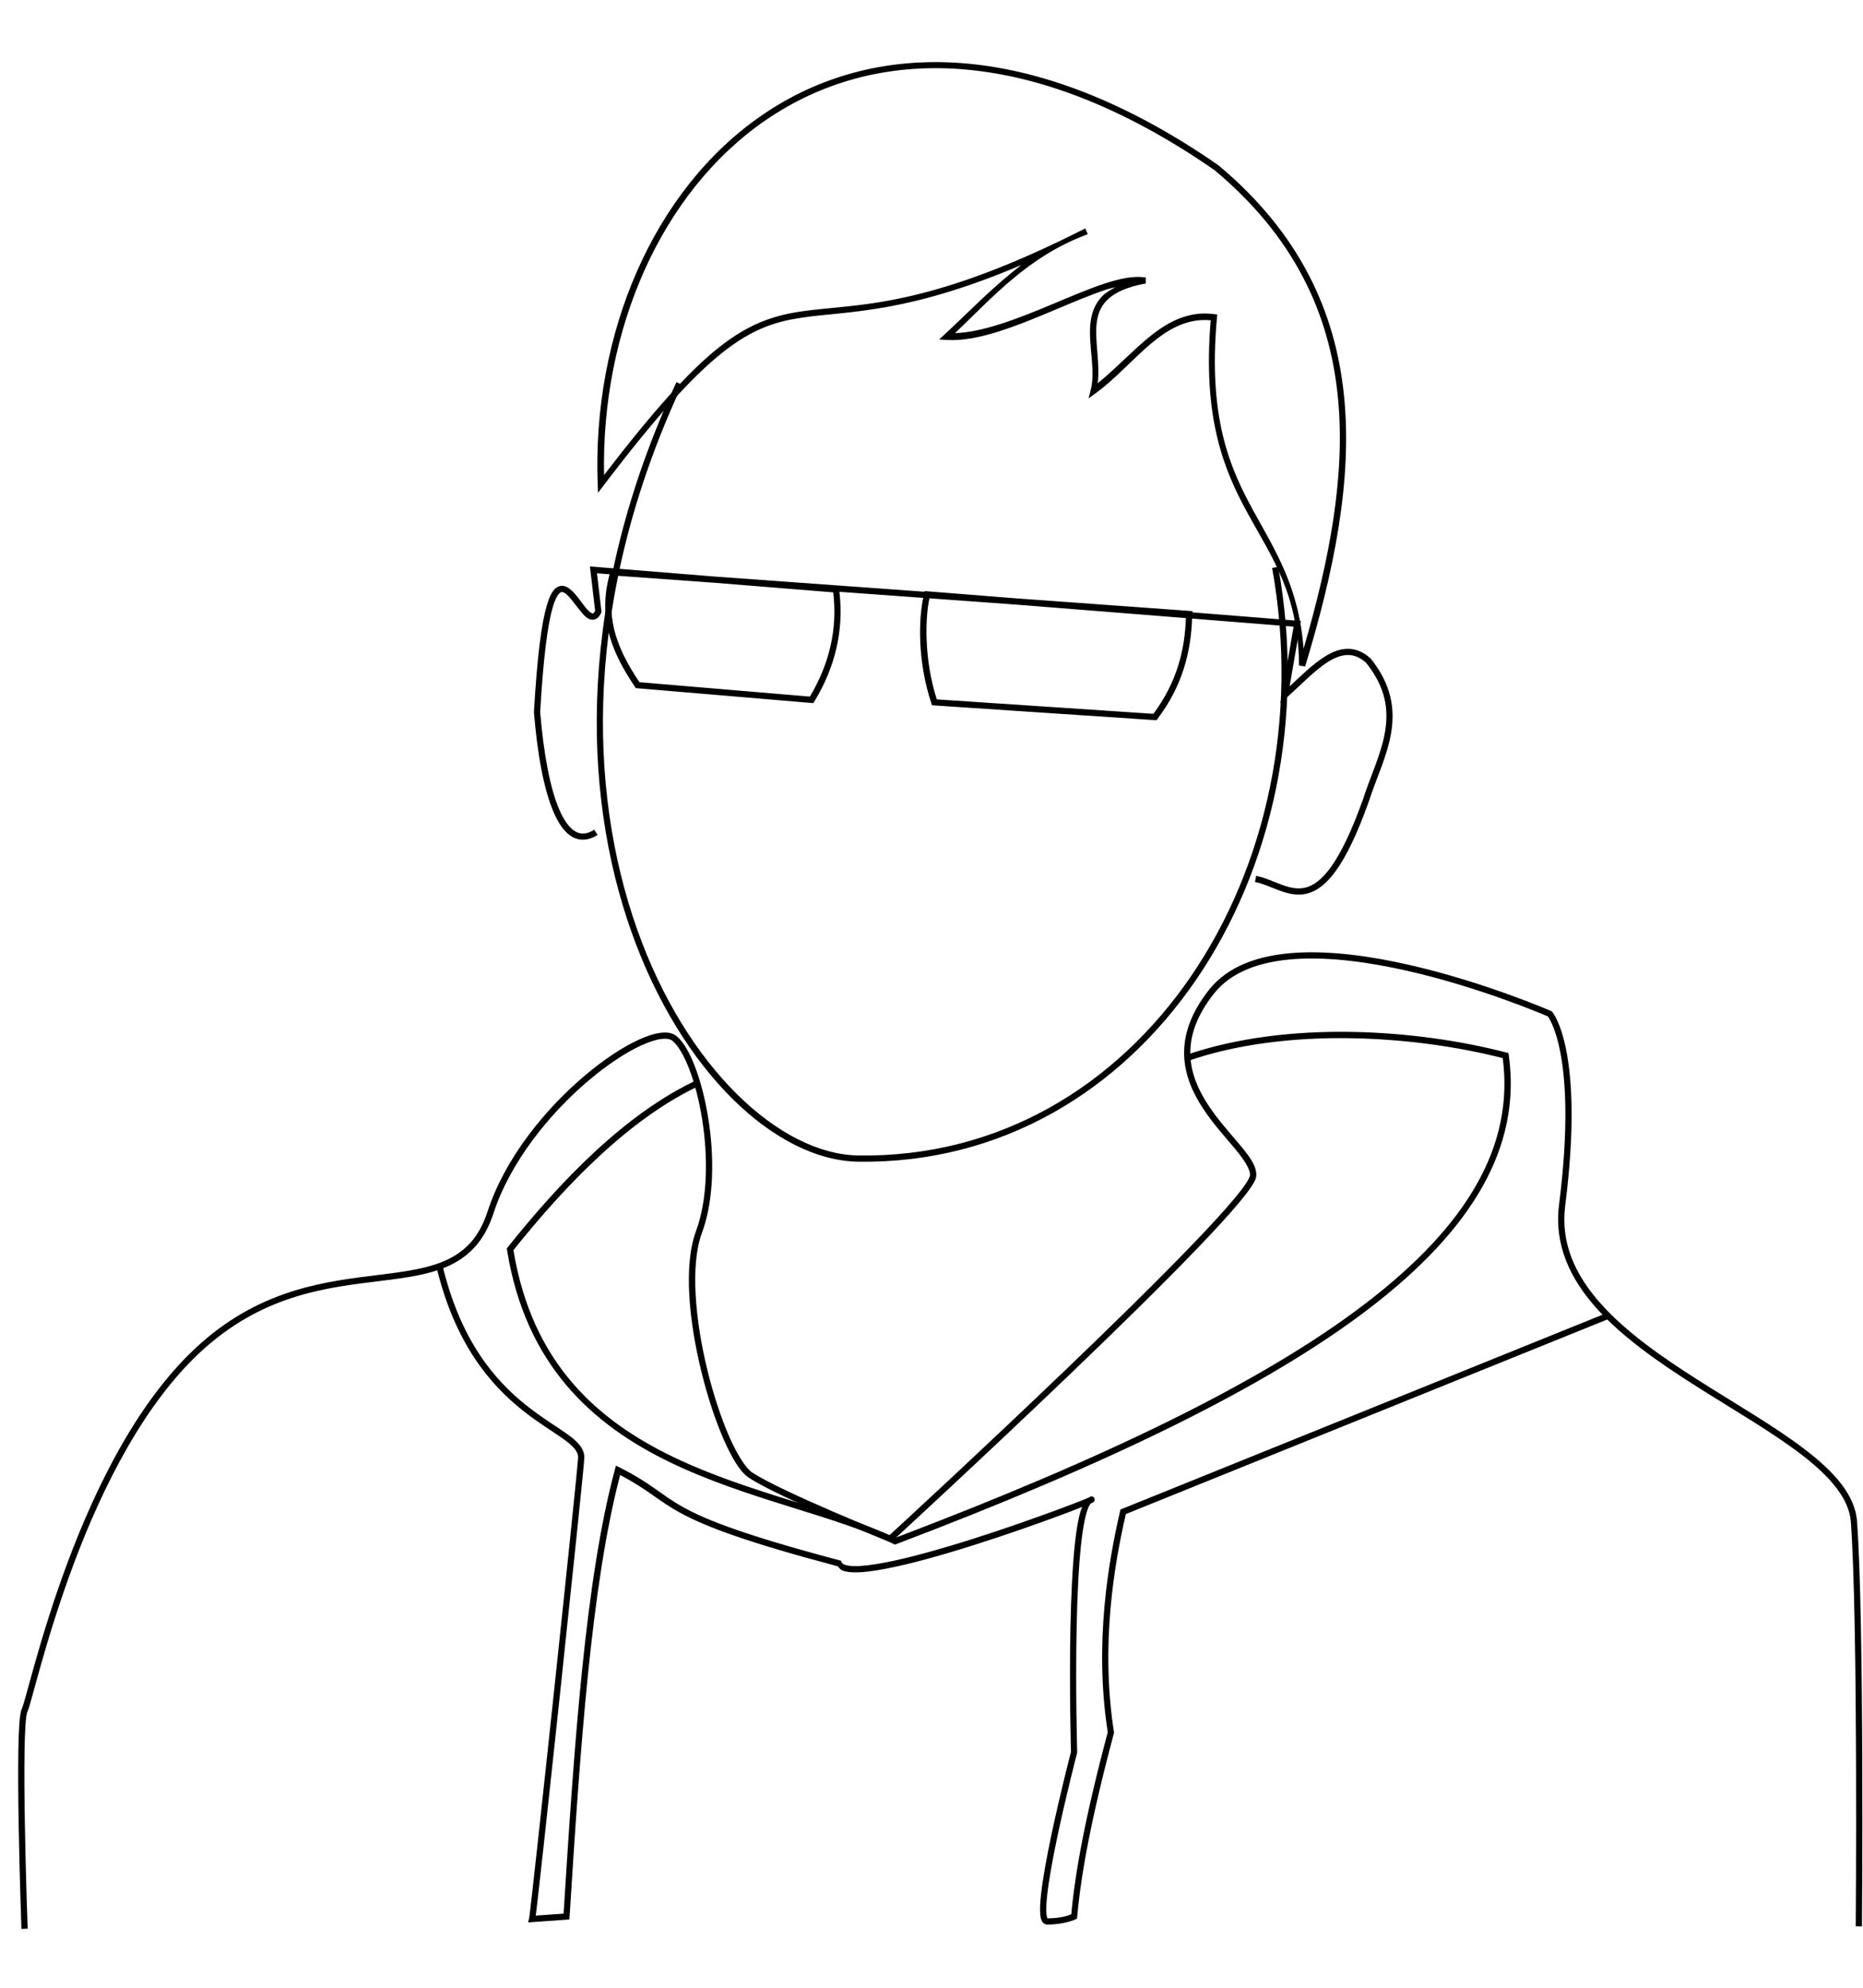 <?xml version="1.0" encoding="UTF-8" standalone="no"?>
<svg
   width="300"
   height="320"
   viewBox="0 0 300 320"
   version="1.1"
   id="svg1"
   xmlns="http://www.w3.org/2000/svg"
   xmlns:svg="http://www.w3.org/2000/svg">
  <defs
     id="defs1" />
  <g
     id="layer3"
     transform="translate(-1.7312373e-4,-88.725)">
    <path
       d="m 108.932,150.242 c -16.044,34.466 -15.309,65.708 -7.289,88.395 8.02,22.687 23.288,36.908 36.562,37.104 22.993,0.339 42.14,-11.373 54.396,-29.273 12.256,-17.9 17.652,-41.99 13.234,-66.484 l -0.984,0.178 c 4.373,24.242 -0.977,48.072 -13.074,65.74 -12.097,17.668 -30.912,29.173 -53.559,28.84 -12.563,-0.185 -27.702,-14.002 -35.633,-36.436 -7.931,-22.433 -8.69,-53.395 7.252,-87.641 z"
       id="head" />
    <path
       d="m 154.785,98.881 c -12.358,-0.92 -23.153,2.284 -31.986,8.324 -17.667,12.081 -27.462,35.39 -26.551,59.459 l 0.053,1.395 0.846,-1.111 c 8.508,-11.199 14.403,-17.677 19.227,-21.492 4.824,-3.815 8.551,-4.986 12.912,-5.617 7.406,-1.072 16.71,-0.592 35.201,-8.461 -4.721,3.594 -8.596,7.704 -12.396,11.207 l -0.859,0.791 1.166,0.074 c 5.06,0.327 11.398,-2.287 17.346,-4.785 2.974,-1.249 5.846,-2.476 8.369,-3.311 0.555,-0.184 1.015,-0.26 1.533,-0.4 -0.796,0.424 -1.561,0.859 -2.092,1.393 -1.349,1.356 -1.865,3.029 -1.994,4.762 -0.258,3.465 0.872,7.29 0.078,10.408 l -0.34,1.336 1.117,-0.809 c 3.198,-2.311 6.005,-5.558 8.998,-8.057 2.874,-2.399 5.875,-4.039 9.549,-3.699 -1.328,15.829 2.147,24.153 6.01,31.176 3.912,7.112 8.118,12.915 8.217,24.408 l 0.979,0.141 c 4.613,-15.2 7.645,-29.904 6.26,-43.562 -1.385,-13.659 -7.218,-26.263 -20.238,-37.129 l -0.018,-0.016 -0.019,-0.012 C 181.063,104.844 167.143,99.801 154.785,98.881 Z m -0.051,0.975 c 12.142,0.908 25.863,5.887 40.832,16.25 12.827,10.713 18.503,23.01 19.865,36.443 1.285,12.679 -1.364,26.397 -5.52,40.621 -0.729,-9.89 -4.522,-15.746 -8.066,-22.189 -3.877,-7.048 -7.331,-15.092 -5.877,-31.145 l 0.043,-0.475 -0.473,-0.065 c -4.25,-0.581 -7.685,1.349 -10.768,3.922 -2.756,2.3 -5.306,5.04 -7.998,7.193 0.374,-3.138 -0.424,-6.451 -0.217,-9.23 0.119,-1.589 0.552,-2.972 1.705,-4.131 1.153,-1.159 3.074,-2.116 6.242,-2.689 l -0.002,-0.986 c -0.053,-0.009 -0.122,0.012 -0.176,0.004 v -0.002 c -0.003,5.6e-4 -0.005,0.001 -0.008,0.002 -1.809,-0.266 -4.013,0.195 -6.521,1.025 -2.585,0.856 -5.471,2.09 -8.441,3.338 -5.42,2.277 -11.08,4.464 -15.576,4.619 5.91,-5.607 11.708,-12.316 21.189,-15.854 0.07,-0.035 0.126,-0.056 0.195,-0.092 l -0.4,-0.914 c -0.019,0.007 -0.033,0.018 -0.053,0.025 v -0.002 c -25.817,13.109 -36.655,12.031 -45.57,13.322 -4.458,0.645 -8.444,1.912 -13.389,5.822 -4.738,3.747 -10.511,10.151 -18.479,20.537 -0.467,-23.263 9.123,-45.574 26.09,-57.176 8.657,-5.92 19.225,-9.084 31.371,-8.176 z"
       id="hair" />
    <path
       d="m 94.996,179.918 0.84,7.139 c -0.111,0.196 -0.224,0.36 -0.285,0.402 -0.076,0.052 -0.085,0.051 -0.17,0.029 -0.17,-0.043 -0.583,-0.364 -1.006,-0.865 -0.846,-1.003 -1.756,-2.57 -2.902,-3.281 -0.287,-0.178 -0.607,-0.305 -0.957,-0.311 -0.35,-0.005 -0.71,0.128 -1.01,0.373 -0.599,0.491 -1.034,1.362 -1.455,2.797 -0.843,2.87 -1.548,8.073 -2.068,17.139 l -0.002,0.035 0.002,0.035 c 0.557,6.76 1.591,12.465 3.203,16.143 0.806,1.839 1.754,3.195 2.957,3.887 1.203,0.692 2.649,0.61 4.084,-0.297 l -0.535,-0.846 c -1.223,0.773 -2.152,0.793 -3.051,0.275 -0.899,-0.517 -1.779,-1.685 -2.539,-3.42 -1.519,-3.465 -2.564,-9.107 -3.117,-15.797 0.518,-9.002 1.235,-14.178 2.025,-16.871 0.396,-1.349 0.829,-2.058 1.131,-2.305 0.151,-0.124 0.249,-0.15 0.361,-0.148 0.113,0.002 0.26,0.046 0.443,0.16 0.734,0.456 1.738,1.976 2.666,3.076 0.464,0.55 0.903,1.035 1.527,1.191 0.312,0.078 0.685,0.024 0.975,-0.174 0.29,-0.198 0.504,-0.498 0.691,-0.891 l 0.062,-0.131 -0.734,-6.25 2.033,0.164 c -1.725,6.378 -0.241,11.773 4.092,18.129 l 0.135,0.197 28.582,2.416 0.162,-0.266 c 3.258,-5.354 4.787,-11.275 4.037,-17.656 l 13.498,0.977 c -0.732,3.338 -0.964,10.161 1.307,16.973 l 0.107,0.318 36.145,2.41 0.162,-0.215 c 4.062,-5.377 5.364,-10.792 5.574,-16.152 l 16.344,1.301 -2.123,12.32 1.068,-0.951 c 2.263,-2.016 4.499,-4.394 6.645,-5.727 1.073,-0.666 2.108,-1.065 3.1,-1.08 0.983,-0.015 1.951,0.331 2.986,1.258 3.212,4.013 3.653,7.612 3.033,11.189 -0.622,3.589 -2.367,7.135 -3.541,10.814 -1.847,5.167 -3.534,8.585 -5.078,10.766 -1.546,2.183 -2.923,3.111 -4.195,3.422 -1.272,0.31 -2.512,0.012 -3.82,-0.467 -1.308,-0.479 -2.654,-1.14 -4.104,-1.424 l -0.193,0.982 c 1.272,0.249 2.58,0.876 3.953,1.379 1.373,0.503 2.842,0.881 4.402,0.5 1.561,-0.381 3.142,-1.511 4.773,-3.814 1.632,-2.304 3.342,-5.796 5.209,-11.023 l 0.002,-0.008 0.004,-0.008 c 1.143,-3.581 2.916,-7.163 3.572,-10.949 0.656,-3.786 0.137,-7.799 -3.264,-12.025 l -0.025,-0.031 -0.029,-0.027 c -1.192,-1.078 -2.453,-1.552 -3.699,-1.533 -1.246,0.019 -2.449,0.507 -3.613,1.23 -1.954,1.214 -3.84,3.086 -5.705,4.828 l 1.816,-10.533 -17.455,-1.387 0.004,-0.201 -28.281,-2.047 -14.855,-1.18 -0.027,0.104 -33.646,-2.434 z m 4.139,1.475 15.998,1.156 19.047,1.539 c 0.719,6.059 -0.702,11.648 -3.762,16.781 l -27.447,-2.32 c -4.153,-6.154 -5.494,-11.098 -3.836,-17.156 z m 50.537,3.654 14.006,1.014 27.293,2.17 c -0.195,5.16 -1.425,10.268 -5.238,15.41 l -34.881,-2.326 c -2.116,-6.589 -1.848,-13.325 -1.18,-16.268 z"
       id="ear-glasses" />
    <path
       d="m 208.557,242.113 c -5.742,0.375 -10.79,2.06 -13.873,5.965 -3.018,3.822 -4.109,7.359 -4,10.562 0.109,3.203 1.404,6.043 3.037,8.531 1.634,2.488 3.613,4.639 5.137,6.469 1.524,1.83 2.508,3.358 2.434,4.324 -0.008,0.104 -0.209,0.618 -0.639,1.266 -0.43,0.647 -1.065,1.471 -1.871,2.438 -1.611,1.933 -3.906,4.432 -6.65,7.287 -5.489,5.71 -12.778,12.854 -20.057,19.836 -14.44,13.853 -28.605,26.862 -28.834,27.072 -0.261,-0.104 -4.301,-1.722 -9.174,-3.824 -5.028,-2.169 -10.678,-4.758 -12.951,-6.273 -0.979,-0.653 -2.377,-2.783 -3.67,-5.729 -1.293,-2.945 -2.546,-6.711 -3.527,-10.709 -1.962,-7.996 -2.798,-16.955 -0.904,-22.068 2.024,-5.465 2.009,-12.534 1.012,-18.666 -0.499,-3.066 -1.245,-5.895 -2.125,-8.176 -0.88,-2.281 -1.862,-4.014 -2.992,-4.918 -0.646,-0.517 -1.54,-0.633 -2.555,-0.504 -1.015,0.129 -2.187,0.509 -3.482,1.1 -2.591,1.182 -5.679,3.214 -8.816,5.879 -6.275,5.329 -12.744,13.178 -15.551,21.799 -1.348,4.139 -3.568,6.364 -6.514,7.754 -2.946,1.389 -6.651,1.9 -10.844,2.418 -8.385,1.036 -18.717,2.145 -28.701,10.932 -9.987,8.789 -16.908,22.968 -21.512,35.246 -2.302,6.139 -4.021,11.803 -5.238,16.08 -0.609,2.139 -1.092,3.931 -1.459,5.258 -0.367,1.327 -0.66,2.257 -0.734,2.406 -0.129,0.259 -0.183,0.542 -0.242,0.934 -0.06,0.391 -0.109,0.874 -0.15,1.443 -0.082,1.139 -0.132,2.622 -0.16,4.33 -0.056,3.416 -0.019,7.738 0.055,11.986 0.148,8.496 0.445,16.693 0.445,16.693 l 1,-0.037 c 0,0 -0.297,-8.19 -0.445,-16.674 -0.074,-4.242 -0.11,-8.558 -0.055,-11.953 0.028,-1.698 0.078,-3.167 0.158,-4.273 0.04,-0.553 0.087,-1.016 0.141,-1.365 0.053,-0.349 0.13,-0.599 0.148,-0.637 0.221,-0.443 0.434,-1.254 0.803,-2.586 0.369,-1.332 0.852,-3.121 1.459,-5.252 1.213,-4.262 2.924,-9.899 5.213,-16.002 4.577,-12.206 11.477,-26.261 21.234,-34.848 9.76,-8.589 19.766,-9.652 28.164,-10.689 4.199,-0.519 7.996,-1.02 11.146,-2.506 3.15,-1.486 5.62,-3.998 7.037,-8.35 2.722,-8.359 9.086,-16.109 15.25,-21.344 3.082,-2.617 6.115,-4.606 8.584,-5.732 1.234,-0.563 2.328,-0.91 3.191,-1.02 0.864,-0.11 1.463,0.022 1.805,0.295 0.844,0.676 1.836,2.297 2.684,4.496 0.848,2.199 1.582,4.971 2.07,7.977 0.977,6.011 0.964,12.961 -0.961,18.158 -2.055,5.548 -1.116,14.558 0.871,22.654 0.993,4.048 2.259,7.858 3.582,10.873 1.323,3.015 2.641,5.232 4.031,6.158 2.465,1.644 8.067,4.186 13.109,6.361 5.042,2.175 9.49,3.953 9.49,3.953 l 0.293,0.117 0.23,-0.213 c 0,0 14.515,-13.331 29.082,-27.305 7.283,-6.987 14.579,-14.134 20.086,-19.863 2.753,-2.865 5.058,-5.374 6.697,-7.34 0.819,-0.983 1.472,-1.828 1.936,-2.525 0.464,-0.698 0.763,-1.202 0.805,-1.74 0.123,-1.6 -1.115,-3.183 -2.664,-5.043 -1.549,-1.86 -3.493,-3.978 -5.068,-6.377 -1.575,-2.399 -2.772,-5.063 -2.873,-8.018 -0.101,-2.954 0.88,-6.228 3.785,-9.908 2.84,-3.598 7.566,-5.221 13.152,-5.586 5.586,-0.365 11.992,0.536 18.035,1.912 11.967,2.724 22.375,7.234 22.582,7.324 0.032,0.038 0.245,0.272 0.631,1.115 0.414,0.904 0.945,2.383 1.383,4.645 0.875,4.522 1.374,12.172 -0.201,24.572 -0.811,6.384 1.741,11.831 5.965,16.574 4.224,4.743 10.121,8.83 16.131,12.639 6.009,3.808 12.136,7.337 16.803,10.896 4.667,3.56 7.812,7.13 8.09,10.932 1.179,16.109 0.789,65.115 0.789,65.115 l 1,0.01 c 0,0 0.4,-48.927 -0.791,-65.199 -0.314,-4.294 -3.734,-8.03 -8.482,-11.652 -4.749,-3.622 -10.888,-7.152 -16.873,-10.945 -5.985,-3.793 -11.812,-7.85 -15.918,-12.461 -4.106,-4.611 -6.49,-9.728 -5.721,-15.783 1.584,-12.478 1.093,-20.228 0.191,-24.887 -0.451,-2.33 -1.005,-3.887 -1.455,-4.871 -0.45,-0.984 -0.83,-1.434 -0.83,-1.434 l -0.074,-0.086 -0.104,-0.045 c 0,0 -10.695,-4.657 -22.895,-7.434 -6.1,-1.389 -12.578,-2.311 -18.32,-1.936 z"
       id="body" />
    <path
       d="m 71.172,292.105 -0.973,0.229 c 2.986,12.74 8.844,19.367 13.912,23.406 2.534,2.02 4.869,3.4 6.516,4.572 0.823,0.586 1.471,1.122 1.885,1.627 0.414,0.505 0.595,0.95 0.578,1.461 -0.006,0.191 -0.134,1.608 -0.348,3.762 -0.213,2.154 -0.513,5.108 -0.873,8.594 -0.72,6.972 -1.677,16.067 -2.641,25.129 -0.964,9.062 -1.935,18.09 -2.684,24.928 -0.374,3.419 -0.693,6.29 -0.928,8.344 -0.117,1.027 -0.214,1.849 -0.285,2.432 -0.036,0.291 -0.063,0.522 -0.086,0.688 -0.023,0.165 -0.05,0.302 -0.039,0.26 l -0.168,0.668 6.652,-0.475 0.027,-0.436 c 1.695,-26.805 3.48,-53.362 8.141,-71.111 9.375,4.901 5.613,6.883 35.062,14.699 8.1e-4,2.1e-4 10e-4,-2.1e-4 0.002,0 0.211,0.258 0.402,0.542 0.732,0.67 0.483,0.187 1.063,0.271 1.742,0.293 1.359,0.044 3.121,-0.172 5.172,-0.561 4.101,-0.777 9.335,-2.262 14.445,-3.885 5.11,-1.623 10.092,-3.382 13.67,-4.707 1.547,-0.573 2.673,-1.014 3.594,-1.379 -0.09,0.232 -0.197,0.407 -0.277,0.682 -0.359,1.224 -0.636,2.87 -0.859,4.812 -0.447,3.886 -0.669,8.95 -0.77,13.986 -0.2,10.036 0.088,19.882 0.09,19.953 -0.018,0.068 -1.77,6.785 -3.197,13.578 -0.717,3.414 -1.35,6.828 -1.631,9.416 -0.141,1.294 -0.198,2.376 -0.121,3.188 0.038,0.406 0.104,0.745 0.252,1.041 0.148,0.296 0.475,0.582 0.854,0.582 2.859,0 4.566,-0.842 4.566,-0.842 l 0.25,-0.125 0.025,-0.279 c 0.581,-6.59 2.178,-15.569 5.908,-29.531 l 0.027,-0.102 -0.016,-0.105 c -2.194,-14.042 0.055,-27.001 1.916,-35.1 l 77.939,-31.49 -0.375,-0.928 -78.43,31.689 -0.059,0.254 c -1.878,8.114 -4.202,21.289 -1.99,35.609 -3.67,13.752 -5.263,22.664 -5.869,29.291 -0.273,0.125 -1.509,0.658 -3.895,0.658 0.033,0 0.092,0.073 0.041,-0.029 -0.051,-0.103 -0.118,-0.348 -0.15,-0.688 -0.064,-0.678 -0.018,-1.726 0.119,-2.986 0.274,-2.521 0.901,-5.92 1.615,-9.318 1.428,-6.796 3.203,-13.6 3.203,-13.6 l 0.018,-0.068 -0.002,-0.072 c 0,0 -0.29,-9.936 -0.09,-19.977 0.1,-5.02 0.322,-10.068 0.762,-13.893 0.22,-1.912 0.497,-3.521 0.826,-4.645 0.165,-0.562 0.345,-1.001 0.516,-1.281 0.125,-0.206 0.197,-0.234 0.266,-0.277 0.025,-0.011 0.084,-0.035 0.105,-0.045 0.051,-0.024 0.096,-0.044 0.137,-0.066 0.041,-0.022 0.062,-0.019 0.16,-0.113 0.025,-0.024 0.101,-0.131 0.102,-0.133 7.8e-4,-10e-4 0.012,-0.446 0.012,-0.447 -4.7e-4,-0.001 -0.234,-0.246 -0.309,-0.27 -0.074,-0.023 -0.114,-0.023 -0.145,-0.023 -0.124,-0.003 -0.142,0.013 -0.189,0.023 -0.08,0.018 -0.108,0.118 -0.18,0.15 0.007,-0.009 0.014,-0.02 0.018,-0.023 0.082,-0.079 0.069,-0.052 0.055,-0.045 -0.014,0.007 -0.045,0.024 -0.086,0.043 -0.165,0.077 -0.496,0.22 -0.953,0.404 -0.915,0.369 -2.348,0.92 -4.131,1.58 -3.565,1.321 -8.535,3.077 -13.625,4.693 -5.09,1.616 -10.304,3.093 -14.328,3.855 -2.012,0.381 -3.732,0.583 -4.955,0.543 -0.611,-0.02 -1.097,-0.104 -1.414,-0.227 -0.317,-0.123 -0.441,-0.254 -0.494,-0.396 l -0.092,-0.24 -0.248,-0.066 c -30.149,-8.001 -24.897,-9.682 -35.445,-14.971 l -0.547,-0.273 -0.16,0.592 c -4.802,17.831 -6.57,44.577 -8.275,71.531 l -4.48,0.32 c 0.017,-0.13 0.032,-0.235 0.053,-0.404 0.072,-0.588 0.168,-1.411 0.285,-2.439 0.235,-2.056 0.553,-4.928 0.928,-8.348 0.749,-6.839 1.72,-15.869 2.684,-24.932 0.964,-9.062 1.92,-18.158 2.641,-25.131 0.36,-3.487 0.661,-6.443 0.875,-8.6 0.214,-2.156 0.339,-3.447 0.352,-3.826 0.026,-0.787 -0.29,-1.501 -0.805,-2.129 -0.514,-0.628 -1.225,-1.199 -2.078,-1.807 -1.706,-1.215 -3.999,-2.568 -6.473,-4.539 -4.947,-3.943 -10.625,-10.32 -13.562,-22.854 z"
       id="drawstrings" />
    <path
       d="m 217.58,254.846 c -9.057,-0.144 -18.382,0.887 -26.615,3.73 l 0.326,0.945 c 16.045,-5.542 36.546,-4.07 50.697,-0.451 1.838,14.118 -5.693,26.956 -22.133,39.523 -16.545,12.648 -42.061,24.932 -75.721,37.711 -9.677,-4.648 -23.541,-7.154 -35.736,-13.035 -12.229,-5.897 -22.726,-15.108 -25.719,-33.285 8.366,-10.471 18.737,-21.276 30.074,-26.533 l -0.42,-0.906 c -11.665,5.41 -22.156,16.416 -30.588,26.994 l -0.137,0.172 0.035,0.219 c 2.994,18.647 13.873,28.238 26.32,34.24 12.447,6.002 26.485,8.519 35.951,13.123 l 0.195,0.094 0.201,-0.076 c 33.794,-12.82 59.429,-25.139 76.15,-37.922 16.721,-12.783 24.566,-26.122 22.496,-40.805 l -0.047,-0.33 -0.322,-0.084 c -7.162,-1.861 -15.952,-3.18 -25.01,-3.324 z"
       id="hood" />
  </g>
</svg>
